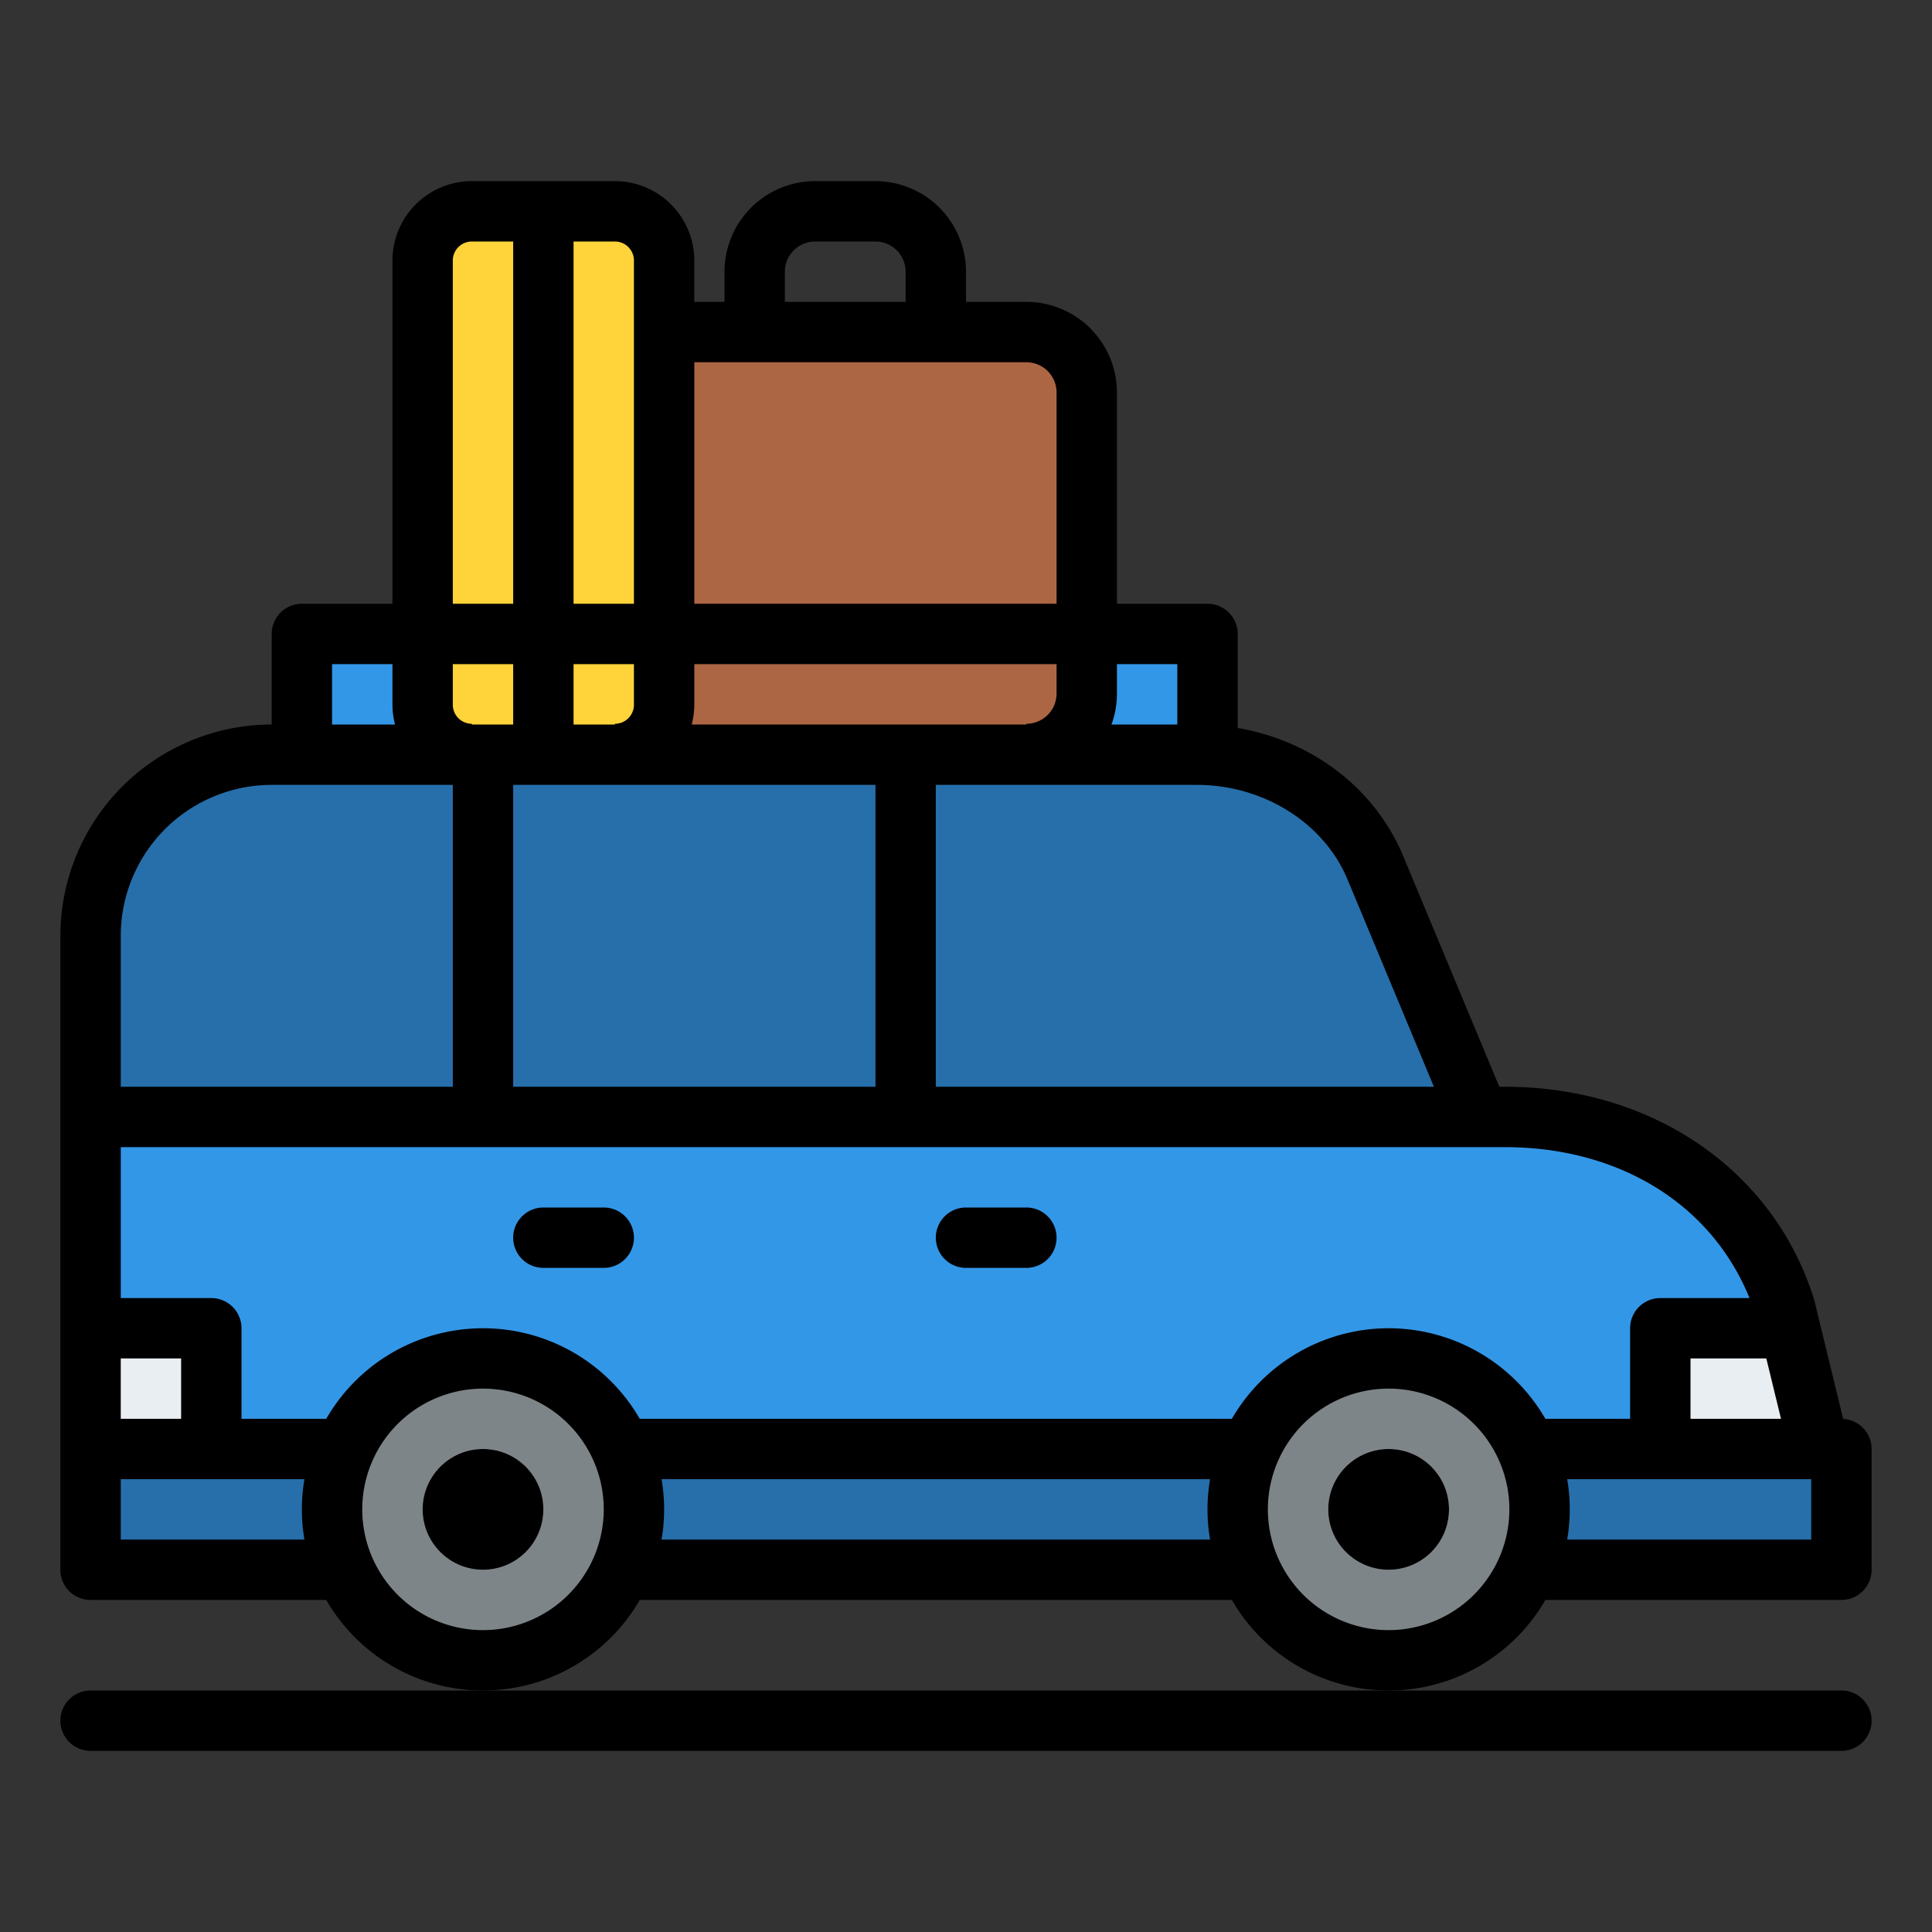 <svg id="Filled" height="512" viewBox="0 0 512 512" width="512" xmlns="http://www.w3.org/2000/svg"><rect x="0" y="0" width="512" height="512" fill="#333333" stroke="none"/><path d="m80 168h240v32h-240z" fill="#3397e8"/><path d="m24 296v-48a48 48 0 0 1 48-48h245.194c20.969 0 39.773 11.921 47.3 29.987l27.506 66.013z" fill="#266fab"/><path d="m473.071 346.628c-10.156-32.5-40.254-50.628-74.3-50.628h-150.771v-96a8 8 0 0 0 -16 0v96h-96v-96a8 8 0 0 0 -16 0v96h-96v112h464z" fill="#3397e8"/><rect fill="#ad6643" height="160" rx="16" transform="matrix(0 1 -1 0 351.904 -64.096)" width="111.808" x="152.096" y="63.904"/><rect fill="#ffd33a" height="143.808" rx="13.042" width="64" x="112" y="56"/><path d="m24 384h464v32h-464z" fill="#266fab"/><circle cx="128" cy="400" fill="#7e8589" r="40"/><circle cx="368" cy="400" fill="#7e8589" r="40"/><circle cx="128" cy="400" fill="#b6b9ba" r="16"/><circle cx="368" cy="400" fill="#b6b9ba" r="16"/><path d="m24 352h32v32h-32z" fill="#e9eef2"/><path d="m482.16 384h-42.16v-32h34.38z" fill="#e9eef2"/><path d="m488.455 376.023-7.61-31.286q-.062-.251-.138-.5c-10.677-34.161-42.84-56.237-81.94-56.237h-1.433l-25.455-61.09c-7.5-18.006-24.111-30.6-43.879-33.99v-24.92a8 8 0 0 0 -8-8h-24v-56a24.028 24.028 0 0 0 -24-24h-16v-8a24.027 24.027 0 0 0 -24-24h-16a24.027 24.027 0 0 0 -24 24v8h-8v-10.958a21.065 21.065 0 0 0 -21.042-21.042h-37.916a21.065 21.065 0 0 0 -21.042 21.042v90.958h-24a8 8 0 0 0 -8 8v24a56.063 56.063 0 0 0 -56 56v168a8 8 0 0 0 8 8h62.458a47.953 47.953 0 0 0 83.084 0h156.916a47.953 47.953 0 0 0 83.084 0h78.458a8 8 0 0 0 8-8v-32a7.994 7.994 0 0 0 -7.545-7.977zm-16.472-.023h-23.983v-16h20.091zm-175.983-192.191v-7.809h16v16h-17.441a23.9 23.9 0 0 0 1.441-8.191zm21.194 24.191c17.629 0 33.67 10.072 39.916 25.064l22.89 54.936h-132v-80zm-109.194-136a8.009 8.009 0 0 1 8-8h16a8.009 8.009 0 0 1 8 8v8h-32zm-24 24h88a8.009 8.009 0 0 1 8 8v56h-96zm0 90.767v-10.767h96v7.809a8.009 8.009 0 0 1 -8 8v.191h-88.685a20.969 20.969 0 0 0 .685-5.233zm48 21.233v80h-96v-80zm-80-144h10.958a5.048 5.048 0 0 1 5.042 5.042v90.958h-16zm0 112h16v10.767a5.048 5.048 0 0 1 -5.042 5.042v.191h-10.958zm-32-106.958a5.048 5.048 0 0 1 5.042-5.042h10.958v96h-16zm0 106.958h16v16h-10.958v-.191a5.048 5.048 0 0 1 -5.042-5.042zm-32 0h16v10.767a20.969 20.969 0 0 0 .685 5.233h-16.685zm-56 72a40.045 40.045 0 0 1 40-40h48v80h-88zm0 112h16v16h-16zm48.679 48h-48.679v-16h48.679a47.468 47.468 0 0 0 0 16zm47.321 24a32 32 0 1 1 32-32 32.036 32.036 0 0 1 -32 32zm192.679-24h-145.358a47.468 47.468 0 0 0 0-16h145.358a47.468 47.468 0 0 0 0 16zm47.321 24a32 32 0 1 1 32-32 32.036 32.036 0 0 1 -32 32zm0-80a48.014 48.014 0 0 0 -41.542 24h-156.916a47.953 47.953 0 0 0 -83.084 0h-22.458v-24a8 8 0 0 0 -8-8h-24v-40h366.767c30.444 0 54.808 15.189 64.868 40h-23.635a8 8 0 0 0 -8 8v24h-22.458a48.014 48.014 0 0 0 -41.542-24zm112 56h-64.679a47.468 47.468 0 0 0 0-16h64.679z"/><path d="m24 448a8 8 0 0 0 0 16h464a8 8 0 0 0 0-16z"/><path d="m272 320h-16a8 8 0 0 0 0 16h16a8 8 0 0 0 0-16z"/><path d="m160 320h-16a8 8 0 0 0 0 16h16a8 8 0 0 0 0-16z"/><circle cx="128" cy="400" r="16"/><circle cx="368" cy="400" r="16"/></svg>